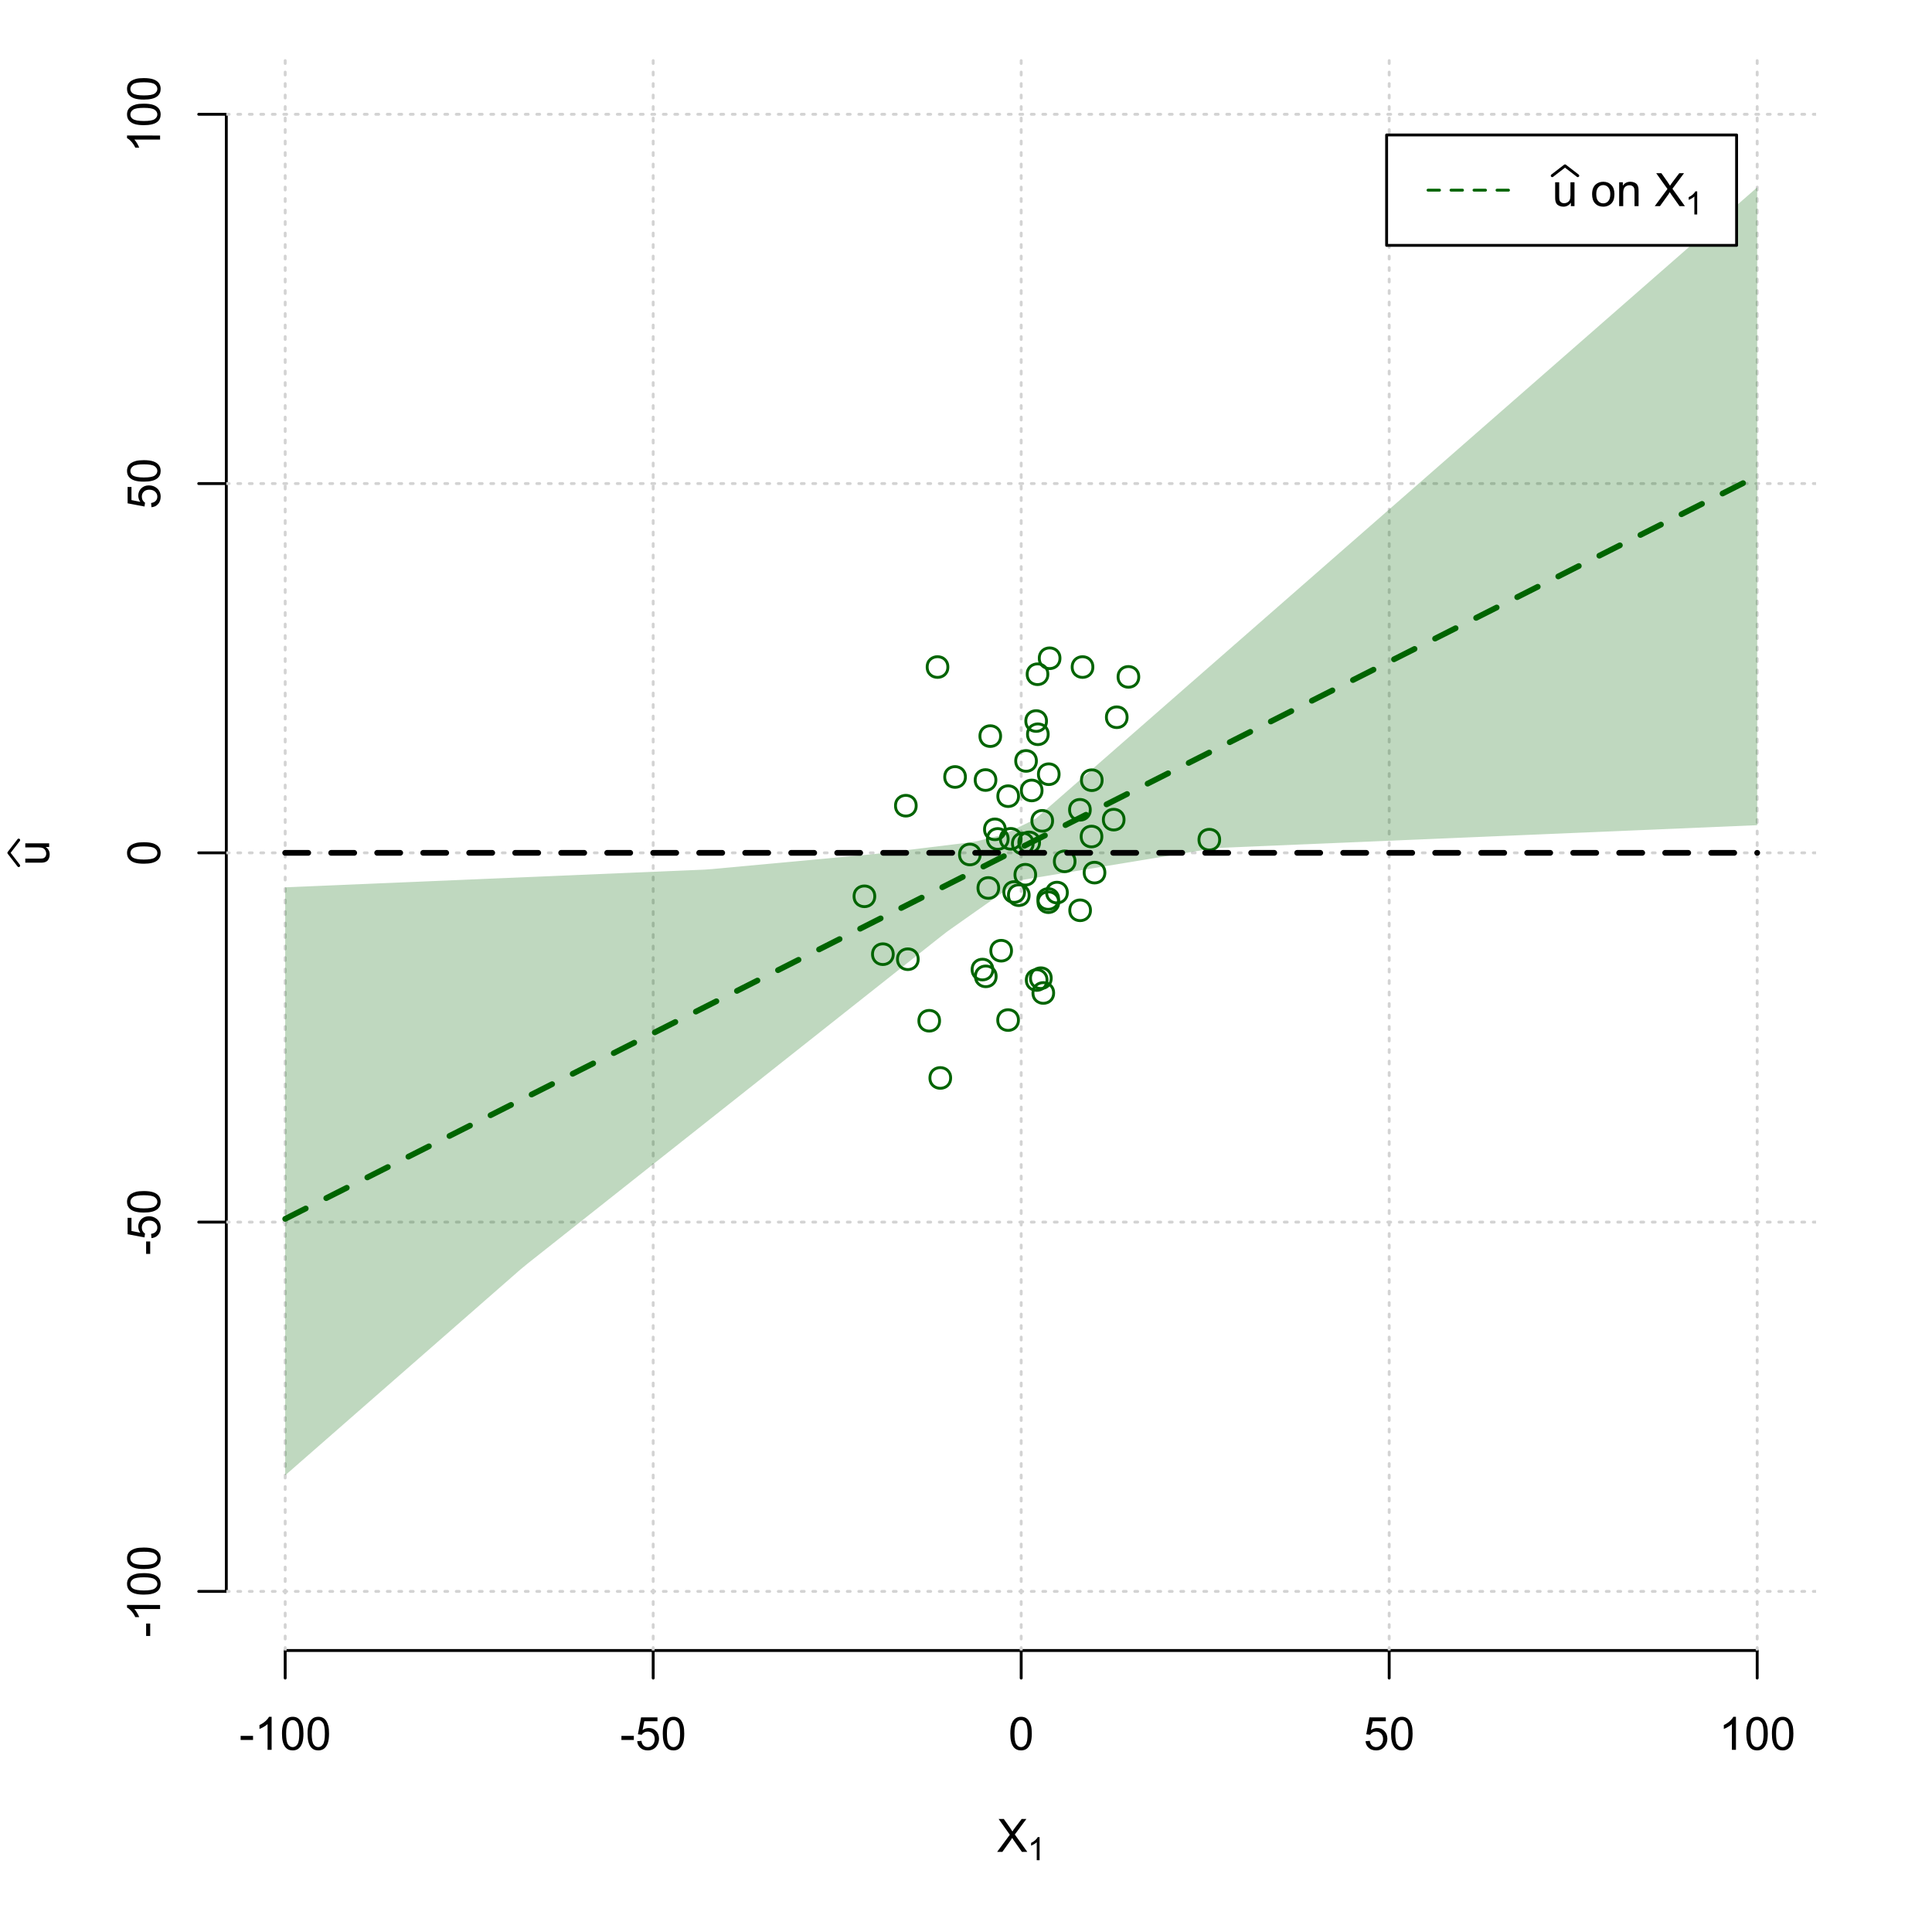 <?xml version="1.0" encoding="UTF-8"?>
<svg xmlns="http://www.w3.org/2000/svg" xmlns:xlink="http://www.w3.org/1999/xlink" width="504pt" height="504pt" viewBox="0 0 504 504" version="1.1">
<defs>
<g>
<symbol overflow="visible" id="glyph0-0">
<path style="stroke:none;" d="M 1.5 0 L 1.5 -7.5 L 7.5 -7.5 L 7.5 0 Z M 1.688 -0.188 L 7.312 -0.188 L 7.312 -7.312 L 1.688 -7.312 Z M 1.688 -0.188 "/>
</symbol>
<symbol overflow="visible" id="glyph0-1">
<path style="stroke:none;" d="M 0.055 0 L 3.375 -4.477 L 0.445 -8.59 L 1.797 -8.59 L 3.359 -6.387 C 3.68 -5.93 3.91 -5.578 4.047 -5.332 C 4.238 -5.645 4.465 -5.969 4.727 -6.312 L 6.457 -8.59 L 7.695 -8.59 L 4.676 -4.539 L 7.93 0 L 6.523 0 L 4.359 -3.062 C 4.238 -3.238 4.113 -3.43 3.984 -3.641 C 3.789 -3.324 3.652 -3.109 3.574 -2.992 L 1.418 0 Z M 0.055 0 "/>
</symbol>
<symbol overflow="visible" id="glyph0-2">
<path style="stroke:none;" d="M 0.383 -2.578 L 0.383 -3.641 L 3.621 -3.641 L 3.621 -2.578 Z M 0.383 -2.578 "/>
</symbol>
<symbol overflow="visible" id="glyph0-3">
<path style="stroke:none;" d="M 4.469 0 L 3.414 0 L 3.414 -6.719 C 3.16 -6.477 2.828 -6.234 2.414 -5.996 C 2 -5.75 1.629 -5.57 1.305 -5.449 L 1.305 -6.469 C 1.895 -6.742 2.41 -7.078 2.852 -7.477 C 3.293 -7.871 3.605 -8.254 3.789 -8.625 L 4.469 -8.625 Z M 4.469 0 "/>
</symbol>
<symbol overflow="visible" id="glyph0-4">
<path style="stroke:none;" d="M 0.5 -4.234 C 0.496 -5.246 0.602 -6.062 0.812 -6.688 C 1.02 -7.305 1.328 -7.785 1.742 -8.121 C 2.148 -8.457 2.668 -8.625 3.297 -8.625 C 3.758 -8.625 4.164 -8.531 4.512 -8.348 C 4.855 -8.16 5.141 -7.891 5.371 -7.543 C 5.594 -7.191 5.773 -6.766 5.906 -6.266 C 6.035 -5.762 6.098 -5.086 6.102 -4.234 C 6.098 -3.227 5.996 -2.414 5.789 -1.797 C 5.578 -1.176 5.266 -0.695 4.859 -0.359 C 4.445 -0.02 3.926 0.145 3.297 0.148 C 2.465 0.145 1.816 -0.148 1.348 -0.742 C 0.781 -1.457 0.496 -2.621 0.5 -4.234 Z M 1.582 -4.234 C 1.582 -2.824 1.746 -1.887 2.074 -1.418 C 2.402 -0.949 2.809 -0.715 3.297 -0.719 C 3.777 -0.715 4.184 -0.949 4.52 -1.422 C 4.848 -1.887 5.016 -2.824 5.016 -4.234 C 5.016 -5.648 4.848 -6.59 4.52 -7.055 C 4.184 -7.516 3.773 -7.746 3.289 -7.75 C 2.801 -7.746 2.414 -7.543 2.125 -7.137 C 1.762 -6.613 1.582 -5.645 1.582 -4.234 Z M 1.582 -4.234 "/>
</symbol>
<symbol overflow="visible" id="glyph0-5">
<path style="stroke:none;" d="M 0.5 -2.25 L 1.605 -2.344 C 1.684 -1.805 1.871 -1.398 2.176 -1.125 C 2.473 -0.852 2.836 -0.715 3.258 -0.719 C 3.766 -0.715 4.195 -0.906 4.547 -1.293 C 4.898 -1.672 5.074 -2.18 5.074 -2.82 C 5.074 -3.414 4.902 -3.891 4.566 -4.242 C 4.227 -4.59 3.785 -4.762 3.242 -4.766 C 2.898 -4.762 2.594 -4.684 2.32 -4.531 C 2.047 -4.375 1.832 -4.176 1.676 -3.93 L 0.688 -4.062 L 1.516 -8.473 L 5.789 -8.473 L 5.789 -7.465 L 2.359 -7.465 L 1.898 -5.156 C 2.414 -5.516 2.953 -5.695 3.523 -5.695 C 4.27 -5.695 4.902 -5.434 5.422 -4.914 C 5.934 -4.395 6.191 -3.727 6.195 -2.914 C 6.191 -2.133 5.965 -1.461 5.516 -0.898 C 4.961 -0.199 4.211 0.145 3.258 0.148 C 2.477 0.145 1.836 -0.07 1.344 -0.508 C 0.844 -0.941 0.562 -1.523 0.5 -2.25 Z M 0.5 -2.25 "/>
</symbol>
<symbol overflow="visible" id="glyph0-6">
<path style="stroke:none;" d="M 4.867 0 L 4.867 -0.914 C 4.379 -0.211 3.723 0.141 2.895 0.141 C 2.527 0.141 2.184 0.07 1.867 -0.07 C 1.547 -0.211 1.309 -0.387 1.156 -0.602 C 1 -0.812 0.895 -1.074 0.832 -1.383 C 0.785 -1.59 0.762 -1.918 0.766 -2.367 L 0.766 -6.223 L 1.82 -6.223 L 1.82 -2.773 C 1.816 -2.219 1.84 -1.848 1.887 -1.656 C 1.949 -1.379 2.09 -1.16 2.309 -1.004 C 2.523 -0.84 2.789 -0.762 3.105 -0.766 C 3.418 -0.762 3.715 -0.844 3.996 -1.008 C 4.273 -1.172 4.469 -1.391 4.586 -1.672 C 4.699 -1.949 4.758 -2.355 4.758 -2.891 L 4.758 -6.223 L 5.812 -6.223 L 5.812 0 Z M 4.867 0 "/>
</symbol>
<symbol overflow="visible" id="glyph0-7">
<path style="stroke:none;" d=""/>
</symbol>
<symbol overflow="visible" id="glyph0-8">
<path style="stroke:none;" d="M 0.398 -3.109 C 0.398 -4.262 0.719 -5.117 1.359 -5.672 C 1.895 -6.133 2.547 -6.363 3.316 -6.363 C 4.172 -6.363 4.871 -6.082 5.414 -5.52 C 5.953 -4.957 6.223 -4.184 6.227 -3.199 C 6.223 -2.398 6.102 -1.766 5.867 -1.309 C 5.625 -0.848 5.277 -0.492 4.82 -0.238 C 4.359 0.016 3.859 0.141 3.316 0.141 C 2.441 0.141 1.734 -0.137 1.203 -0.695 C 0.664 -1.254 0.398 -2.059 0.398 -3.109 Z M 1.484 -3.109 C 1.48 -2.309 1.656 -1.711 2.004 -1.32 C 2.348 -0.922 2.785 -0.727 3.316 -0.727 C 3.84 -0.727 4.273 -0.926 4.621 -1.324 C 4.969 -1.723 5.145 -2.328 5.145 -3.148 C 5.145 -3.914 4.969 -4.496 4.617 -4.895 C 4.266 -5.289 3.832 -5.488 3.316 -5.492 C 2.785 -5.488 2.348 -5.293 2.004 -4.898 C 1.656 -4.5 1.48 -3.902 1.484 -3.109 Z M 1.484 -3.109 "/>
</symbol>
<symbol overflow="visible" id="glyph0-9">
<path style="stroke:none;" d="M 0.789 0 L 0.789 -6.223 L 1.742 -6.223 L 1.742 -5.336 C 2.195 -6.02 2.855 -6.363 3.719 -6.363 C 4.09 -6.363 4.434 -6.293 4.754 -6.16 C 5.066 -6.023 5.305 -5.848 5.461 -5.633 C 5.617 -5.41 5.727 -5.152 5.789 -4.852 C 5.828 -4.656 5.848 -4.312 5.848 -3.828 L 5.848 0 L 4.793 0 L 4.793 -3.785 C 4.793 -4.215 4.75 -4.535 4.668 -4.75 C 4.586 -4.961 4.441 -5.129 4.234 -5.258 C 4.023 -5.383 3.777 -5.449 3.5 -5.449 C 3.047 -5.449 2.66 -5.305 2.332 -5.02 C 2.004 -4.734 1.84 -4.195 1.844 -3.398 L 1.844 0 Z M 0.789 0 "/>
</symbol>
<symbol overflow="visible" id="glyph1-0">
<path style="stroke:none;" d="M 1.051 0 L 1.051 -5.25 L 5.25 -5.25 L 5.25 0 Z M 1.18 -0.133 L 5.117 -0.133 L 5.117 -5.117 L 1.18 -5.117 Z M 1.18 -0.133 "/>
</symbol>
<symbol overflow="visible" id="glyph1-1">
<path style="stroke:none;" d="M 3.129 0 L 2.391 0 L 2.391 -4.703 C 2.211 -4.531 1.977 -4.363 1.691 -4.195 C 1.398 -4.023 1.141 -3.895 0.914 -3.812 L 0.914 -4.527 C 1.328 -4.719 1.688 -4.953 1.996 -5.234 C 2.305 -5.508 2.523 -5.777 2.652 -6.039 L 3.129 -6.039 Z M 3.129 0 "/>
</symbol>
<symbol overflow="visible" id="glyph2-0">
<path style="stroke:none;" d="M 0 -1.5 L -7.5 -1.5 L -7.5 -7.5 L 0 -7.5 Z M -0.188 -1.688 L -0.188 -7.312 L -7.312 -7.312 L -7.312 -1.688 Z M -0.188 -1.688 "/>
</symbol>
<symbol overflow="visible" id="glyph2-1">
<path style="stroke:none;" d="M 0 -4.867 L -0.914 -4.867 C -0.211 -4.379 0.141 -3.723 0.141 -2.895 C 0.141 -2.527 0.07 -2.184 -0.07 -1.867 C -0.211 -1.547 -0.387 -1.309 -0.598 -1.156 C -0.809 -1 -1.07 -0.895 -1.383 -0.832 C -1.59 -0.789 -1.918 -0.766 -2.367 -0.77 L -6.223 -0.77 L -6.223 -1.824 L -2.773 -1.824 C -2.219 -1.82 -1.848 -1.844 -1.656 -1.887 C -1.379 -1.949 -1.16 -2.09 -1.004 -2.309 C -0.84 -2.523 -0.762 -2.789 -0.766 -3.105 C -0.762 -3.418 -0.844 -3.715 -1.008 -3.996 C -1.172 -4.273 -1.391 -4.469 -1.672 -4.586 C -1.945 -4.699 -2.352 -4.758 -2.887 -4.758 L -6.223 -4.758 L -6.223 -5.812 L 0 -5.812 Z M 0 -4.867 "/>
</symbol>
<symbol overflow="visible" id="glyph2-2">
<path style="stroke:none;" d="M -2.578 -0.383 L -3.641 -0.383 L -3.641 -3.621 L -2.578 -3.621 Z M -2.578 -0.383 "/>
</symbol>
<symbol overflow="visible" id="glyph2-3">
<path style="stroke:none;" d="M 0 -4.469 L 0 -3.414 L -6.719 -3.418 C -6.477 -3.16 -6.234 -2.828 -5.996 -2.418 C -5.75 -2.004 -5.57 -1.633 -5.449 -1.309 L -6.469 -1.309 C -6.742 -1.895 -7.078 -2.41 -7.477 -2.852 C -7.871 -3.293 -8.254 -3.605 -8.625 -3.793 L -8.625 -4.473 Z M 0 -4.469 "/>
</symbol>
<symbol overflow="visible" id="glyph2-4">
<path style="stroke:none;" d="M -4.234 -0.5 C -5.246 -0.496 -6.062 -0.602 -6.688 -0.812 C -7.305 -1.02 -7.785 -1.328 -8.121 -1.742 C -8.457 -2.152 -8.625 -2.672 -8.625 -3.301 C -8.625 -3.758 -8.531 -4.164 -8.348 -4.512 C -8.16 -4.859 -7.891 -5.145 -7.543 -5.371 C -7.191 -5.594 -6.766 -5.773 -6.266 -5.906 C -5.762 -6.035 -5.086 -6.098 -4.234 -6.102 C -3.223 -6.098 -2.41 -5.996 -1.793 -5.789 C -1.176 -5.578 -0.695 -5.266 -0.359 -4.859 C -0.02 -4.445 0.145 -3.926 0.148 -3.297 C 0.145 -2.465 -0.148 -1.816 -0.742 -1.348 C -1.457 -0.781 -2.621 -0.496 -4.234 -0.5 Z M -4.234 -1.582 C -2.824 -1.582 -1.887 -1.746 -1.418 -2.074 C -0.949 -2.402 -0.715 -2.809 -0.719 -3.297 C -0.715 -3.777 -0.949 -4.184 -1.422 -4.52 C -1.887 -4.848 -2.824 -5.016 -4.234 -5.016 C -5.648 -5.016 -6.59 -4.848 -7.055 -4.52 C -7.516 -4.188 -7.746 -3.777 -7.75 -3.289 C -7.746 -2.801 -7.543 -2.414 -7.137 -2.129 C -6.613 -1.762 -5.645 -1.582 -4.234 -1.582 Z M -4.234 -1.582 "/>
</symbol>
<symbol overflow="visible" id="glyph2-5">
<path style="stroke:none;" d="M -2.25 -0.5 L -2.344 -1.605 C -1.805 -1.684 -1.398 -1.871 -1.125 -2.176 C -0.852 -2.473 -0.715 -2.836 -0.719 -3.258 C -0.715 -3.766 -0.906 -4.195 -1.293 -4.547 C -1.672 -4.898 -2.18 -5.074 -2.816 -5.074 C -3.414 -5.074 -3.891 -4.902 -4.242 -4.566 C -4.59 -4.227 -4.762 -3.785 -4.766 -3.242 C -4.762 -2.898 -4.684 -2.594 -4.531 -2.32 C -4.375 -2.047 -4.176 -1.832 -3.93 -1.676 L -4.062 -0.688 L -8.473 -1.52 L -8.473 -5.789 L -7.465 -5.789 L -7.465 -2.363 L -5.156 -1.898 C -5.516 -2.414 -5.695 -2.953 -5.695 -3.523 C -5.695 -4.27 -5.434 -4.902 -4.914 -5.422 C -4.395 -5.934 -3.727 -6.191 -2.91 -6.195 C -2.133 -6.191 -1.461 -5.965 -0.895 -5.516 C -0.199 -4.961 0.145 -4.211 0.148 -3.258 C 0.145 -2.477 -0.07 -1.836 -0.508 -1.344 C -0.941 -0.848 -1.523 -0.566 -2.25 -0.5 Z M -2.25 -0.5 "/>
</symbol>
</g>
<clipPath id="clip1">
  <path d="M 74 14.398 L 75 14.398 L 75 430.559 L 74 430.559 Z M 74 14.398 "/>
</clipPath>
<clipPath id="clip2">
  <path d="M 170 14.398 L 171 14.398 L 171 430.559 L 170 430.559 Z M 170 14.398 "/>
</clipPath>
<clipPath id="clip3">
  <path d="M 266 14.398 L 267 14.398 L 267 430.559 L 266 430.559 Z M 266 14.398 "/>
</clipPath>
<clipPath id="clip4">
  <path d="M 362 14.398 L 363 14.398 L 363 430.559 L 362 430.559 Z M 362 14.398 "/>
</clipPath>
<clipPath id="clip5">
  <path d="M 458 14.398 L 459 14.398 L 459 430.559 L 458 430.559 Z M 458 14.398 "/>
</clipPath>
<clipPath id="clip6">
  <path d="M 59.039 414 L 473.758 414 L 473.758 416 L 59.039 416 Z M 59.039 414 "/>
</clipPath>
<clipPath id="clip7">
  <path d="M 59.039 318 L 473.758 318 L 473.758 320 L 59.039 320 Z M 59.039 318 "/>
</clipPath>
<clipPath id="clip8">
  <path d="M 59.039 222 L 473.758 222 L 473.758 223 L 59.039 223 Z M 59.039 222 "/>
</clipPath>
<clipPath id="clip9">
  <path d="M 59.039 125 L 473.758 125 L 473.758 127 L 59.039 127 Z M 59.039 125 "/>
</clipPath>
<clipPath id="clip10">
  <path d="M 59.039 29 L 473.758 29 L 473.758 31 L 59.039 31 Z M 59.039 29 "/>
</clipPath>
</defs>
<g id="surface1566">
<rect x="0" y="0" width="504" height="504" style="fill:rgb(100%,100%,100%);fill-opacity:1;stroke:none;"/>
<g style="fill:rgb(0%,0%,0%);fill-opacity:1;">
  <use xlink:href="#glyph0-1" x="260.062" y="483.102"/>
</g>
<g style="fill:rgb(0%,0%,0%);fill-opacity:1;">
  <use xlink:href="#glyph1-1" x="268.066" y="485.281"/>
</g>
<g style="fill:rgb(0%,0%,0%);fill-opacity:1;">
  <use xlink:href="#glyph2-1" x="12.82" y="225.816"/>
</g>
<path style="fill:none;stroke-width:0.75;stroke-linecap:round;stroke-linejoin:round;stroke:rgb(0%,0%,0%);stroke-opacity:1;stroke-miterlimit:10;" d="M 4.879 225.816 L 2.301 222.48 L 4.879 219.145 "/>
<path style="fill:none;stroke-width:0.75;stroke-linecap:round;stroke-linejoin:round;stroke:rgb(0%,0%,0%);stroke-opacity:1;stroke-miterlimit:10;" d="M 74.398 430.559 L 458.398 430.559 "/>
<path style="fill:none;stroke-width:0.75;stroke-linecap:round;stroke-linejoin:round;stroke:rgb(0%,0%,0%);stroke-opacity:1;stroke-miterlimit:10;" d="M 74.398 430.559 L 74.398 437.762 "/>
<path style="fill:none;stroke-width:0.75;stroke-linecap:round;stroke-linejoin:round;stroke:rgb(0%,0%,0%);stroke-opacity:1;stroke-miterlimit:10;" d="M 170.398 430.559 L 170.398 437.762 "/>
<path style="fill:none;stroke-width:0.75;stroke-linecap:round;stroke-linejoin:round;stroke:rgb(0%,0%,0%);stroke-opacity:1;stroke-miterlimit:10;" d="M 266.398 430.559 L 266.398 437.762 "/>
<path style="fill:none;stroke-width:0.75;stroke-linecap:round;stroke-linejoin:round;stroke:rgb(0%,0%,0%);stroke-opacity:1;stroke-miterlimit:10;" d="M 362.398 430.559 L 362.398 437.762 "/>
<path style="fill:none;stroke-width:0.75;stroke-linecap:round;stroke-linejoin:round;stroke:rgb(0%,0%,0%);stroke-opacity:1;stroke-miterlimit:10;" d="M 458.398 430.559 L 458.398 437.762 "/>
<g style="fill:rgb(0%,0%,0%);fill-opacity:1;">
  <use xlink:href="#glyph0-2" x="62.391" y="456.48"/>
  <use xlink:href="#glyph0-3" x="66.387" y="456.48"/>
  <use xlink:href="#glyph0-4" x="73.061" y="456.48"/>
  <use xlink:href="#glyph0-4" x="79.734" y="456.48"/>
</g>
<g style="fill:rgb(0%,0%,0%);fill-opacity:1;">
  <use xlink:href="#glyph0-2" x="161.727" y="456.48"/>
  <use xlink:href="#glyph0-5" x="165.723" y="456.48"/>
  <use xlink:href="#glyph0-4" x="172.396" y="456.48"/>
</g>
<g style="fill:rgb(0%,0%,0%);fill-opacity:1;">
  <use xlink:href="#glyph0-4" x="263.062" y="456.48"/>
</g>
<g style="fill:rgb(0%,0%,0%);fill-opacity:1;">
  <use xlink:href="#glyph0-5" x="355.727" y="456.48"/>
  <use xlink:href="#glyph0-4" x="362.4" y="456.48"/>
</g>
<g style="fill:rgb(0%,0%,0%);fill-opacity:1;">
  <use xlink:href="#glyph0-3" x="448.387" y="456.48"/>
  <use xlink:href="#glyph0-4" x="455.061" y="456.48"/>
  <use xlink:href="#glyph0-4" x="461.734" y="456.48"/>
</g>
<path style="fill:none;stroke-width:0.75;stroke-linecap:round;stroke-linejoin:round;stroke:rgb(0%,0%,0%);stroke-opacity:1;stroke-miterlimit:10;" d="M 59.039 415.148 L 59.039 29.812 "/>
<path style="fill:none;stroke-width:0.75;stroke-linecap:round;stroke-linejoin:round;stroke:rgb(0%,0%,0%);stroke-opacity:1;stroke-miterlimit:10;" d="M 59.039 415.148 L 51.84 415.148 "/>
<path style="fill:none;stroke-width:0.75;stroke-linecap:round;stroke-linejoin:round;stroke:rgb(0%,0%,0%);stroke-opacity:1;stroke-miterlimit:10;" d="M 59.039 318.812 L 51.84 318.812 "/>
<path style="fill:none;stroke-width:0.75;stroke-linecap:round;stroke-linejoin:round;stroke:rgb(0%,0%,0%);stroke-opacity:1;stroke-miterlimit:10;" d="M 59.039 222.48 L 51.84 222.48 "/>
<path style="fill:none;stroke-width:0.75;stroke-linecap:round;stroke-linejoin:round;stroke:rgb(0%,0%,0%);stroke-opacity:1;stroke-miterlimit:10;" d="M 59.039 126.148 L 51.84 126.148 "/>
<path style="fill:none;stroke-width:0.75;stroke-linecap:round;stroke-linejoin:round;stroke:rgb(0%,0%,0%);stroke-opacity:1;stroke-miterlimit:10;" d="M 59.039 29.812 L 51.84 29.812 "/>
<g style="fill:rgb(0%,0%,0%);fill-opacity:1;">
  <use xlink:href="#glyph2-2" x="41.762" y="427.156"/>
  <use xlink:href="#glyph2-3" x="41.762" y="423.16"/>
  <use xlink:href="#glyph2-4" x="41.762" y="416.486"/>
  <use xlink:href="#glyph2-4" x="41.762" y="409.812"/>
</g>
<g style="fill:rgb(0%,0%,0%);fill-opacity:1;">
  <use xlink:href="#glyph2-2" x="41.762" y="327.484"/>
  <use xlink:href="#glyph2-5" x="41.762" y="323.488"/>
  <use xlink:href="#glyph2-4" x="41.762" y="316.814"/>
</g>
<g style="fill:rgb(0%,0%,0%);fill-opacity:1;">
  <use xlink:href="#glyph2-4" x="41.762" y="225.816"/>
</g>
<g style="fill:rgb(0%,0%,0%);fill-opacity:1;">
  <use xlink:href="#glyph2-5" x="41.762" y="132.82"/>
  <use xlink:href="#glyph2-4" x="41.762" y="126.146"/>
</g>
<g style="fill:rgb(0%,0%,0%);fill-opacity:1;">
  <use xlink:href="#glyph2-3" x="41.762" y="39.824"/>
  <use xlink:href="#glyph2-4" x="41.762" y="33.15"/>
  <use xlink:href="#glyph2-4" x="41.762" y="26.477"/>
</g>
<g clip-path="url(#clip1)" clip-rule="nonzero">
<path style="fill:none;stroke-width:0.75;stroke-linecap:round;stroke-linejoin:round;stroke:rgb(82.745%,82.745%,82.745%);stroke-opacity:1;stroke-dasharray:0.75,2.25;stroke-miterlimit:10;" d="M 74.398 430.559 L 74.398 14.398 "/>
</g>
<g clip-path="url(#clip2)" clip-rule="nonzero">
<path style="fill:none;stroke-width:0.75;stroke-linecap:round;stroke-linejoin:round;stroke:rgb(82.745%,82.745%,82.745%);stroke-opacity:1;stroke-dasharray:0.75,2.25;stroke-miterlimit:10;" d="M 170.398 430.559 L 170.398 14.398 "/>
</g>
<g clip-path="url(#clip3)" clip-rule="nonzero">
<path style="fill:none;stroke-width:0.75;stroke-linecap:round;stroke-linejoin:round;stroke:rgb(82.745%,82.745%,82.745%);stroke-opacity:1;stroke-dasharray:0.75,2.25;stroke-miterlimit:10;" d="M 266.398 430.559 L 266.398 14.398 "/>
</g>
<g clip-path="url(#clip4)" clip-rule="nonzero">
<path style="fill:none;stroke-width:0.75;stroke-linecap:round;stroke-linejoin:round;stroke:rgb(82.745%,82.745%,82.745%);stroke-opacity:1;stroke-dasharray:0.75,2.25;stroke-miterlimit:10;" d="M 362.398 430.559 L 362.398 14.398 "/>
</g>
<g clip-path="url(#clip5)" clip-rule="nonzero">
<path style="fill:none;stroke-width:0.75;stroke-linecap:round;stroke-linejoin:round;stroke:rgb(82.745%,82.745%,82.745%);stroke-opacity:1;stroke-dasharray:0.75,2.25;stroke-miterlimit:10;" d="M 458.398 430.559 L 458.398 14.398 "/>
</g>
<g clip-path="url(#clip6)" clip-rule="nonzero">
<path style="fill:none;stroke-width:0.75;stroke-linecap:round;stroke-linejoin:round;stroke:rgb(82.745%,82.745%,82.745%);stroke-opacity:1;stroke-dasharray:0.75,2.25;stroke-miterlimit:10;" d="M 59.039 415.148 L 473.762 415.148 "/>
</g>
<g clip-path="url(#clip7)" clip-rule="nonzero">
<path style="fill:none;stroke-width:0.75;stroke-linecap:round;stroke-linejoin:round;stroke:rgb(82.745%,82.745%,82.745%);stroke-opacity:1;stroke-dasharray:0.75,2.25;stroke-miterlimit:10;" d="M 59.039 318.812 L 473.762 318.812 "/>
</g>
<g clip-path="url(#clip8)" clip-rule="nonzero">
<path style="fill:none;stroke-width:0.75;stroke-linecap:round;stroke-linejoin:round;stroke:rgb(82.745%,82.745%,82.745%);stroke-opacity:1;stroke-dasharray:0.75,2.25;stroke-miterlimit:10;" d="M 59.039 222.48 L 473.762 222.48 "/>
</g>
<g clip-path="url(#clip9)" clip-rule="nonzero">
<path style="fill:none;stroke-width:0.75;stroke-linecap:round;stroke-linejoin:round;stroke:rgb(82.745%,82.745%,82.745%);stroke-opacity:1;stroke-dasharray:0.75,2.25;stroke-miterlimit:10;" d="M 59.039 126.148 L 473.762 126.148 "/>
</g>
<g clip-path="url(#clip10)" clip-rule="nonzero">
<path style="fill:none;stroke-width:0.75;stroke-linecap:round;stroke-linejoin:round;stroke:rgb(82.745%,82.745%,82.745%);stroke-opacity:1;stroke-dasharray:0.75,2.25;stroke-miterlimit:10;" d="M 59.039 29.812 L 473.762 29.812 "/>
</g>
<path style=" stroke:none;fill-rule:nonzero;fill:rgb(0%,39.216%,0%);fill-opacity:0.251;" d="M 74.398 239.578 L 74.398 231.477 L 76.32 231.395 L 78.238 231.312 L 80.16 231.234 L 82.078 231.152 L 84 231.07 L 85.922 230.992 L 87.84 230.91 L 89.762 230.828 L 91.68 230.746 L 93.602 230.668 L 95.52 230.586 L 97.441 230.504 L 99.359 230.422 L 101.281 230.344 L 103.199 230.262 L 105.121 230.18 L 107.039 230.098 L 108.961 230.02 L 110.879 229.938 L 112.801 229.855 L 114.719 229.773 L 116.641 229.695 L 118.559 229.613 L 120.48 229.531 L 122.398 229.449 L 124.32 229.371 L 126.238 229.289 L 128.16 229.207 L 130.078 229.125 L 132 229.047 L 133.922 228.965 L 135.84 228.883 L 137.762 228.801 L 139.68 228.723 L 141.602 228.641 L 143.52 228.559 L 145.441 228.477 L 147.359 228.398 L 149.281 228.316 L 151.199 228.234 L 153.121 228.156 L 155.039 228.074 L 156.961 227.992 L 158.879 227.91 L 160.801 227.832 L 162.719 227.75 L 164.641 227.668 L 166.559 227.586 L 168.48 227.508 L 170.398 227.426 L 172.32 227.344 L 174.238 227.262 L 176.16 227.184 L 178.078 227.102 L 181.922 226.938 L 183.84 226.859 L 185.762 226.715 L 187.68 226.539 L 189.602 226.359 L 191.52 226.184 L 193.441 226.004 L 195.359 225.828 L 197.281 225.648 L 199.199 225.473 L 201.121 225.293 L 203.039 225.117 L 204.961 224.938 L 206.879 224.762 L 208.801 224.582 L 210.719 224.406 L 212.641 224.227 L 214.559 224.051 L 216.48 223.871 L 218.398 223.695 L 220.32 223.516 L 222.238 223.34 L 224.16 223.16 L 226.078 222.984 L 228 222.805 L 229.922 222.586 L 231.84 222.352 L 233.762 222.117 L 235.68 221.879 L 237.602 221.645 L 239.52 221.41 L 241.441 221.176 L 243.359 220.941 L 245.281 220.707 L 247.199 220.473 L 249.121 220.234 L 251.039 220 L 252.961 219.766 L 254.879 219.438 L 256.801 218.965 L 258.719 218.488 L 260.641 218.016 L 262.559 217.332 L 264.48 216.402 L 266.398 215.473 L 268.32 214.543 L 270.238 213.508 L 272.16 211.832 L 274.078 210.152 L 277.922 206.793 L 279.84 205.113 L 281.762 203.434 L 283.68 201.754 L 285.602 200.074 L 287.52 198.395 L 289.441 196.715 L 291.359 195.035 L 293.281 193.355 L 295.199 191.676 L 297.121 189.996 L 299.039 188.316 L 300.961 186.637 L 302.879 184.957 L 304.801 183.277 L 306.719 181.598 L 308.641 179.914 L 310.559 178.234 L 312.48 176.555 L 314.398 174.875 L 316.32 173.195 L 318.238 171.516 L 320.16 169.836 L 322.078 168.156 L 325.922 164.797 L 327.84 163.117 L 329.762 161.438 L 331.68 159.758 L 333.602 158.078 L 335.52 156.398 L 337.441 154.719 L 339.359 153.039 L 341.281 151.359 L 343.199 149.68 L 345.121 147.996 L 347.039 146.316 L 348.961 144.637 L 350.879 142.957 L 352.801 141.277 L 354.719 139.598 L 356.641 137.918 L 358.559 136.238 L 360.48 134.559 L 362.398 132.879 L 364.32 131.199 L 366.238 129.52 L 368.16 127.84 L 370.078 126.16 L 373.922 122.801 L 375.84 121.121 L 377.762 119.441 L 379.68 117.762 L 381.602 116.078 L 383.52 114.398 L 385.441 112.719 L 387.359 111.039 L 389.281 109.359 L 391.199 107.68 L 393.121 106 L 395.039 104.32 L 396.961 102.641 L 398.879 100.961 L 400.801 99.281 L 402.719 97.602 L 404.641 95.922 L 406.559 94.242 L 408.48 92.562 L 410.398 90.883 L 412.32 89.203 L 414.238 87.523 L 416.16 85.844 L 418.078 84.16 L 421.922 80.801 L 423.84 79.121 L 425.762 77.441 L 427.68 75.762 L 429.602 74.082 L 431.52 72.402 L 433.441 70.723 L 435.359 69.043 L 437.281 67.363 L 439.199 65.684 L 441.121 64.004 L 443.039 62.324 L 444.961 60.645 L 446.879 58.965 L 448.801 57.285 L 450.719 55.605 L 452.641 53.926 L 454.559 52.242 L 456.48 50.562 L 458.398 48.883 L 458.398 29.812 L 458.398 215.27 L 456.48 215.352 L 454.559 215.434 L 452.641 215.516 L 450.719 215.594 L 448.801 215.676 L 446.879 215.758 L 444.961 215.84 L 443.039 215.918 L 441.121 216 L 439.199 216.082 L 437.281 216.164 L 435.359 216.242 L 433.441 216.324 L 431.52 216.406 L 429.602 216.488 L 427.68 216.566 L 425.762 216.648 L 423.84 216.73 L 421.922 216.812 L 420 216.891 L 418.078 216.973 L 416.16 217.055 L 414.238 217.137 L 412.32 217.215 L 410.398 217.297 L 408.48 217.379 L 406.559 217.461 L 404.641 217.539 L 402.719 217.621 L 400.801 217.703 L 398.879 217.781 L 396.961 217.863 L 395.039 217.945 L 393.121 218.027 L 391.199 218.105 L 389.281 218.188 L 387.359 218.27 L 385.441 218.352 L 383.52 218.43 L 381.602 218.512 L 379.68 218.594 L 377.762 218.676 L 375.84 218.754 L 373.922 218.836 L 370.078 219 L 368.16 219.078 L 366.238 219.16 L 364.32 219.242 L 362.398 219.324 L 360.48 219.402 L 358.559 219.484 L 356.641 219.566 L 354.719 219.648 L 352.801 219.727 L 350.879 219.809 L 348.961 219.891 L 347.039 219.973 L 345.121 220.051 L 343.199 220.133 L 341.281 220.215 L 339.359 220.293 L 337.441 220.375 L 335.52 220.457 L 333.602 220.539 L 331.68 220.617 L 329.762 220.699 L 327.84 220.781 L 325.922 220.863 L 324 220.941 L 322.078 221.023 L 320.16 221.105 L 318.238 221.188 L 316.32 221.344 L 314.398 221.66 L 312.48 221.98 L 310.559 222.297 L 308.641 222.613 L 306.719 222.93 L 304.801 223.246 L 302.879 223.566 L 300.961 223.883 L 299.039 224.199 L 297.121 224.516 L 295.199 224.836 L 293.281 225.152 L 291.359 225.469 L 289.441 225.785 L 287.52 226.102 L 285.602 226.422 L 283.68 226.738 L 281.762 227.055 L 279.84 227.371 L 277.922 227.691 L 274.078 228.324 L 272.16 228.641 L 270.238 228.957 L 268.32 229.277 L 266.398 229.594 L 264.48 230.762 L 262.559 232.113 L 260.641 233.465 L 258.719 234.82 L 256.801 236.172 L 254.879 237.523 L 252.961 238.875 L 251.039 240.23 L 249.121 241.582 L 247.199 242.934 L 245.281 244.426 L 243.359 245.945 L 241.441 247.465 L 239.52 248.984 L 237.602 250.504 L 235.68 252.023 L 233.762 253.547 L 231.84 255.066 L 229.922 256.586 L 226.078 259.625 L 224.16 261.145 L 222.238 262.664 L 220.32 264.184 L 218.398 265.703 L 216.48 267.223 L 214.559 268.742 L 212.641 270.262 L 210.719 271.781 L 208.801 273.301 L 206.879 274.82 L 204.961 276.34 L 203.039 277.859 L 201.121 279.379 L 199.199 280.902 L 197.281 282.422 L 195.359 283.941 L 193.441 285.461 L 191.52 286.98 L 189.602 288.5 L 187.68 290.02 L 185.762 291.539 L 183.84 293.059 L 181.922 294.578 L 178.078 297.617 L 176.16 299.137 L 174.238 300.656 L 172.32 302.176 L 170.398 303.695 L 168.48 305.215 L 166.559 306.734 L 164.641 308.254 L 162.719 309.777 L 160.801 311.297 L 158.879 312.816 L 156.961 314.336 L 155.039 315.855 L 153.121 317.375 L 151.199 318.895 L 149.281 320.414 L 147.359 321.934 L 145.441 323.453 L 143.52 324.973 L 141.602 326.492 L 139.68 328.012 L 137.762 329.531 L 135.84 331.105 L 133.922 332.785 L 130.078 336.145 L 128.16 337.824 L 126.238 339.504 L 124.32 341.188 L 122.398 342.867 L 120.48 344.547 L 118.559 346.227 L 116.641 347.906 L 114.719 349.586 L 112.801 351.266 L 110.879 352.945 L 108.961 354.625 L 107.039 356.305 L 105.121 357.984 L 103.199 359.664 L 101.281 361.344 L 99.359 363.023 L 97.441 364.703 L 95.52 366.383 L 93.602 368.062 L 91.68 369.742 L 89.762 371.422 L 87.84 373.105 L 85.922 374.785 L 82.078 378.145 L 80.16 379.824 L 78.238 381.504 L 76.32 383.184 L 74.398 384.863 L 74.398 415.148 Z M 74.398 239.578 "/>
<path style="fill:none;stroke-width:0.75;stroke-linecap:round;stroke-linejoin:round;stroke:rgb(0%,39.216%,0%);stroke-opacity:1;stroke-miterlimit:10;" d="M 259.863 254.703 C 259.863 258.301 254.465 258.301 254.465 254.703 C 254.465 251.102 259.863 251.102 259.863 254.703 "/>
<path style="fill:none;stroke-width:0.75;stroke-linecap:round;stroke-linejoin:round;stroke:rgb(0%,39.216%,0%);stroke-opacity:1;stroke-miterlimit:10;" d="M 251.848 202.688 C 251.848 206.289 246.449 206.289 246.449 202.688 C 246.449 199.086 251.848 199.086 251.848 202.688 "/>
<path style="fill:none;stroke-width:0.75;stroke-linecap:round;stroke-linejoin:round;stroke:rgb(0%,39.216%,0%);stroke-opacity:1;stroke-miterlimit:10;" d="M 267.273 232.695 C 267.273 236.297 261.875 236.297 261.875 232.695 C 261.875 229.098 267.273 229.098 267.273 232.695 "/>
<path style="fill:none;stroke-width:0.75;stroke-linecap:round;stroke-linejoin:round;stroke:rgb(0%,39.216%,0%);stroke-opacity:1;stroke-miterlimit:10;" d="M 265.68 266.102 C 265.68 269.703 260.281 269.703 260.281 266.102 C 260.281 262.504 265.68 262.504 265.68 266.102 "/>
<path style="fill:none;stroke-width:0.75;stroke-linecap:round;stroke-linejoin:round;stroke:rgb(0%,39.216%,0%);stroke-opacity:1;stroke-miterlimit:10;" d="M 247.27 174.012 C 247.27 177.609 241.871 177.609 241.871 174.012 C 241.871 170.41 247.27 170.41 247.27 174.012 "/>
<path style="fill:none;stroke-width:0.75;stroke-linecap:round;stroke-linejoin:round;stroke:rgb(0%,39.216%,0%);stroke-opacity:1;stroke-miterlimit:10;" d="M 278.438 232.848 C 278.438 236.445 273.039 236.445 273.039 232.848 C 273.039 229.246 278.438 229.246 278.438 232.848 "/>
<path style="fill:none;stroke-width:0.75;stroke-linecap:round;stroke-linejoin:round;stroke:rgb(0%,39.216%,0%);stroke-opacity:1;stroke-miterlimit:10;" d="M 274.59 214.129 C 274.59 217.73 269.191 217.73 269.191 214.129 C 269.191 210.527 274.59 210.527 274.59 214.129 "/>
<path style="fill:none;stroke-width:0.75;stroke-linecap:round;stroke-linejoin:round;stroke:rgb(0%,39.216%,0%);stroke-opacity:1;stroke-miterlimit:10;" d="M 265.703 207.691 C 265.703 211.293 260.305 211.293 260.305 207.691 C 260.305 204.094 265.703 204.094 265.703 207.691 "/>
<path style="fill:none;stroke-width:0.75;stroke-linecap:round;stroke-linejoin:round;stroke:rgb(0%,39.216%,0%);stroke-opacity:1;stroke-miterlimit:10;" d="M 284.473 237.473 C 284.473 241.07 279.07 241.07 279.07 237.473 C 279.07 233.871 284.473 233.871 284.473 237.473 "/>
<path style="fill:none;stroke-width:0.75;stroke-linecap:round;stroke-linejoin:round;stroke:rgb(0%,39.216%,0%);stroke-opacity:1;stroke-miterlimit:10;" d="M 247.992 281.207 C 247.992 284.805 242.59 284.805 242.59 281.207 C 242.59 277.605 247.992 277.605 247.992 281.207 "/>
<path style="fill:none;stroke-width:0.75;stroke-linecap:round;stroke-linejoin:round;stroke:rgb(0%,39.216%,0%);stroke-opacity:1;stroke-miterlimit:10;" d="M 239.527 250.23 C 239.527 253.832 234.125 253.832 234.125 250.23 C 234.125 246.633 239.527 246.633 239.527 250.23 "/>
<path style="fill:none;stroke-width:0.75;stroke-linecap:round;stroke-linejoin:round;stroke:rgb(0%,39.216%,0%);stroke-opacity:1;stroke-miterlimit:10;" d="M 263.875 248.012 C 263.875 251.609 258.477 251.609 258.477 248.012 C 258.477 244.41 263.875 244.41 263.875 248.012 "/>
<path style="fill:none;stroke-width:0.75;stroke-linecap:round;stroke-linejoin:round;stroke:rgb(0%,39.216%,0%);stroke-opacity:1;stroke-miterlimit:10;" d="M 255.707 222.91 C 255.707 226.512 250.309 226.512 250.309 222.91 C 250.309 219.312 255.707 219.312 255.707 222.91 "/>
<path style="fill:none;stroke-width:0.75;stroke-linecap:round;stroke-linejoin:round;stroke:rgb(0%,39.216%,0%);stroke-opacity:1;stroke-miterlimit:10;" d="M 266.375 218.824 C 266.375 222.422 260.973 222.422 260.973 218.824 C 260.973 215.223 266.375 215.223 266.375 218.824 "/>
<path style="fill:none;stroke-width:0.75;stroke-linecap:round;stroke-linejoin:round;stroke:rgb(0%,39.216%,0%);stroke-opacity:1;stroke-miterlimit:10;" d="M 233.016 248.914 C 233.016 252.516 227.613 252.516 227.613 248.914 C 227.613 245.316 233.016 245.316 233.016 248.914 "/>
<path style="fill:none;stroke-width:0.75;stroke-linecap:round;stroke-linejoin:round;stroke:rgb(0%,39.216%,0%);stroke-opacity:1;stroke-miterlimit:10;" d="M 294.027 187.105 C 294.027 190.707 288.629 190.707 288.629 187.105 C 288.629 183.508 294.027 183.508 294.027 187.105 "/>
<path style="fill:none;stroke-width:0.75;stroke-linecap:round;stroke-linejoin:round;stroke:rgb(0%,39.216%,0%);stroke-opacity:1;stroke-miterlimit:10;" d="M 258.996 252.93 C 258.996 256.531 253.598 256.531 253.598 252.93 C 253.598 249.328 258.996 249.328 258.996 252.93 "/>
<path style="fill:none;stroke-width:0.75;stroke-linecap:round;stroke-linejoin:round;stroke:rgb(0%,39.216%,0%);stroke-opacity:1;stroke-miterlimit:10;" d="M 297.07 176.578 C 297.07 180.18 291.672 180.18 291.672 176.578 C 291.672 172.98 297.07 172.98 297.07 176.578 "/>
<path style="fill:none;stroke-width:0.75;stroke-linecap:round;stroke-linejoin:round;stroke:rgb(0%,39.216%,0%);stroke-opacity:1;stroke-miterlimit:10;" d="M 287.516 203.531 C 287.516 207.133 282.117 207.133 282.117 203.531 C 282.117 199.93 287.516 199.93 287.516 203.531 "/>
<path style="fill:none;stroke-width:0.75;stroke-linecap:round;stroke-linejoin:round;stroke:rgb(0%,39.216%,0%);stroke-opacity:1;stroke-miterlimit:10;" d="M 293.23 213.816 C 293.23 217.418 287.832 217.418 287.832 213.816 C 287.832 210.219 293.23 210.219 293.23 213.816 "/>
<path style="fill:none;stroke-width:0.75;stroke-linecap:round;stroke-linejoin:round;stroke:rgb(0%,39.216%,0%);stroke-opacity:1;stroke-miterlimit:10;" d="M 271.84 206.211 C 271.84 209.809 266.441 209.809 266.441 206.211 C 266.441 202.609 271.84 202.609 271.84 206.211 "/>
<path style="fill:none;stroke-width:0.75;stroke-linecap:round;stroke-linejoin:round;stroke:rgb(0%,39.216%,0%);stroke-opacity:1;stroke-miterlimit:10;" d="M 262.238 216.352 C 262.238 219.953 256.836 219.953 256.836 216.352 C 256.836 212.754 262.238 212.754 262.238 216.352 "/>
<path style="fill:none;stroke-width:0.75;stroke-linecap:round;stroke-linejoin:round;stroke:rgb(0%,39.216%,0%);stroke-opacity:1;stroke-miterlimit:10;" d="M 273 188.098 C 273 191.695 267.602 191.695 267.602 188.098 C 267.602 184.496 273 184.496 273 188.098 "/>
<path style="fill:none;stroke-width:0.75;stroke-linecap:round;stroke-linejoin:round;stroke:rgb(0%,39.216%,0%);stroke-opacity:1;stroke-miterlimit:10;" d="M 269.516 220.043 C 269.516 223.645 264.113 223.645 264.113 220.043 C 264.113 216.445 269.516 216.445 269.516 220.043 "/>
<path style="fill:none;stroke-width:0.75;stroke-linecap:round;stroke-linejoin:round;stroke:rgb(0%,39.216%,0%);stroke-opacity:1;stroke-miterlimit:10;" d="M 260.527 231.645 C 260.527 235.242 255.125 235.242 255.125 231.645 C 255.125 228.043 260.527 228.043 260.527 231.645 "/>
<path style="fill:none;stroke-width:0.75;stroke-linecap:round;stroke-linejoin:round;stroke:rgb(0%,39.216%,0%);stroke-opacity:1;stroke-miterlimit:10;" d="M 276.145 234.523 C 276.145 238.121 270.746 238.121 270.746 234.523 C 270.746 230.922 276.145 230.922 276.145 234.523 "/>
<path style="fill:none;stroke-width:0.75;stroke-linecap:round;stroke-linejoin:round;stroke:rgb(0%,39.216%,0%);stroke-opacity:1;stroke-miterlimit:10;" d="M 318.172 219.047 C 318.172 222.645 312.773 222.645 312.773 219.047 C 312.773 215.445 318.172 215.445 318.172 219.047 "/>
<path style="fill:none;stroke-width:0.75;stroke-linecap:round;stroke-linejoin:round;stroke:rgb(0%,39.216%,0%);stroke-opacity:1;stroke-miterlimit:10;" d="M 245.105 266.285 C 245.105 269.883 239.707 269.883 239.707 266.285 C 239.707 262.684 245.105 262.684 245.105 266.285 "/>
<path style="fill:none;stroke-width:0.75;stroke-linecap:round;stroke-linejoin:round;stroke:rgb(0%,39.216%,0%);stroke-opacity:1;stroke-miterlimit:10;" d="M 274.863 259.039 C 274.863 262.637 269.465 262.637 269.465 259.039 C 269.465 255.438 274.863 255.438 274.863 259.039 "/>
<path style="fill:none;stroke-width:0.75;stroke-linecap:round;stroke-linejoin:round;stroke:rgb(0%,39.216%,0%);stroke-opacity:1;stroke-miterlimit:10;" d="M 261.031 192.027 C 261.031 195.629 255.633 195.629 255.633 192.027 C 255.633 188.43 261.031 188.43 261.031 192.027 "/>
<path style="fill:none;stroke-width:0.75;stroke-linecap:round;stroke-linejoin:round;stroke:rgb(0%,39.216%,0%);stroke-opacity:1;stroke-miterlimit:10;" d="M 273.133 255.656 C 273.133 259.258 267.734 259.258 267.734 255.656 C 267.734 252.059 273.133 252.059 273.133 255.656 "/>
<path style="fill:none;stroke-width:0.75;stroke-linecap:round;stroke-linejoin:round;stroke:rgb(0%,39.216%,0%);stroke-opacity:1;stroke-miterlimit:10;" d="M 288.23 227.637 C 288.23 231.238 282.828 231.238 282.828 227.637 C 282.828 224.039 288.23 224.039 288.23 227.637 "/>
<path style="fill:none;stroke-width:0.75;stroke-linecap:round;stroke-linejoin:round;stroke:rgb(0%,39.216%,0%);stroke-opacity:1;stroke-miterlimit:10;" d="M 273.359 175.887 C 273.359 179.488 267.961 179.488 267.961 175.887 C 267.961 172.289 273.359 172.289 273.359 175.887 "/>
<path style="fill:none;stroke-width:0.75;stroke-linecap:round;stroke-linejoin:round;stroke:rgb(0%,39.216%,0%);stroke-opacity:1;stroke-miterlimit:10;" d="M 276.516 171.719 C 276.516 175.32 271.117 175.32 271.117 171.719 C 271.117 168.121 276.516 168.121 276.516 171.719 "/>
<path style="fill:none;stroke-width:0.75;stroke-linecap:round;stroke-linejoin:round;stroke:rgb(0%,39.216%,0%);stroke-opacity:1;stroke-miterlimit:10;" d="M 228.199 233.82 C 228.199 237.418 222.797 237.418 222.797 233.82 C 222.797 230.219 228.199 230.219 228.199 233.82 "/>
<path style="fill:none;stroke-width:0.75;stroke-linecap:round;stroke-linejoin:round;stroke:rgb(0%,39.216%,0%);stroke-opacity:1;stroke-miterlimit:10;" d="M 270.168 228.188 C 270.168 231.789 264.77 231.789 264.77 228.188 C 264.77 224.59 270.168 224.59 270.168 228.188 "/>
<path style="fill:none;stroke-width:0.75;stroke-linecap:round;stroke-linejoin:round;stroke:rgb(0%,39.216%,0%);stroke-opacity:1;stroke-miterlimit:10;" d="M 259.797 203.488 C 259.797 207.086 254.398 207.086 254.398 203.488 C 254.398 199.887 259.797 199.887 259.797 203.488 "/>
<path style="fill:none;stroke-width:0.75;stroke-linecap:round;stroke-linejoin:round;stroke:rgb(0%,39.216%,0%);stroke-opacity:1;stroke-miterlimit:10;" d="M 268.473 233.531 C 268.473 237.129 263.074 237.129 263.074 233.531 C 263.074 229.93 268.473 229.93 268.473 233.531 "/>
<path style="fill:none;stroke-width:0.75;stroke-linecap:round;stroke-linejoin:round;stroke:rgb(0%,39.216%,0%);stroke-opacity:1;stroke-miterlimit:10;" d="M 273.445 191.547 C 273.445 195.145 268.047 195.145 268.047 191.547 C 268.047 187.945 273.445 187.945 273.445 191.547 "/>
<path style="fill:none;stroke-width:0.75;stroke-linecap:round;stroke-linejoin:round;stroke:rgb(0%,39.216%,0%);stroke-opacity:1;stroke-miterlimit:10;" d="M 271.184 219.762 C 271.184 223.359 265.785 223.359 265.785 219.762 C 265.785 216.16 271.184 216.16 271.184 219.762 "/>
<path style="fill:none;stroke-width:0.75;stroke-linecap:round;stroke-linejoin:round;stroke:rgb(0%,39.216%,0%);stroke-opacity:1;stroke-miterlimit:10;" d="M 274.23 255.18 C 274.23 258.781 268.828 258.781 268.828 255.18 C 268.828 251.582 274.23 251.582 274.23 255.18 "/>
<path style="fill:none;stroke-width:0.75;stroke-linecap:round;stroke-linejoin:round;stroke:rgb(0%,39.216%,0%);stroke-opacity:1;stroke-miterlimit:10;" d="M 276.289 201.969 C 276.289 205.57 270.891 205.57 270.891 201.969 C 270.891 198.367 276.289 198.367 276.289 201.969 "/>
<path style="fill:none;stroke-width:0.75;stroke-linecap:round;stroke-linejoin:round;stroke:rgb(0%,39.216%,0%);stroke-opacity:1;stroke-miterlimit:10;" d="M 262.992 218.855 C 262.992 222.457 257.59 222.457 257.59 218.855 C 257.59 215.258 262.992 215.258 262.992 218.855 "/>
<path style="fill:none;stroke-width:0.75;stroke-linecap:round;stroke-linejoin:round;stroke:rgb(0%,39.216%,0%);stroke-opacity:1;stroke-miterlimit:10;" d="M 287.445 218.227 C 287.445 221.824 282.043 221.824 282.043 218.227 C 282.043 214.625 287.445 214.625 287.445 218.227 "/>
<path style="fill:none;stroke-width:0.75;stroke-linecap:round;stroke-linejoin:round;stroke:rgb(0%,39.216%,0%);stroke-opacity:1;stroke-miterlimit:10;" d="M 276.191 235.352 C 276.191 238.949 270.789 238.949 270.789 235.352 C 270.789 231.75 276.191 231.75 276.191 235.352 "/>
<path style="fill:none;stroke-width:0.75;stroke-linecap:round;stroke-linejoin:round;stroke:rgb(0%,39.216%,0%);stroke-opacity:1;stroke-miterlimit:10;" d="M 284.418 211.254 C 284.418 214.855 279.02 214.855 279.02 211.254 C 279.02 207.652 284.418 207.652 284.418 211.254 "/>
<path style="fill:none;stroke-width:0.75;stroke-linecap:round;stroke-linejoin:round;stroke:rgb(0%,39.216%,0%);stroke-opacity:1;stroke-miterlimit:10;" d="M 285.098 174.012 C 285.098 177.613 279.699 177.613 279.699 174.012 C 279.699 170.414 285.098 170.414 285.098 174.012 "/>
<path style="fill:none;stroke-width:0.75;stroke-linecap:round;stroke-linejoin:round;stroke:rgb(0%,39.216%,0%);stroke-opacity:1;stroke-miterlimit:10;" d="M 280.445 224.699 C 280.445 228.297 275.047 228.297 275.047 224.699 C 275.047 221.098 280.445 221.098 280.445 224.699 "/>
<path style="fill:none;stroke-width:0.75;stroke-linecap:round;stroke-linejoin:round;stroke:rgb(0%,39.216%,0%);stroke-opacity:1;stroke-miterlimit:10;" d="M 239.008 210.184 C 239.008 213.785 233.609 213.785 233.609 210.184 C 233.609 206.582 239.008 206.582 239.008 210.184 "/>
<path style="fill:none;stroke-width:0.75;stroke-linecap:round;stroke-linejoin:round;stroke:rgb(0%,39.216%,0%);stroke-opacity:1;stroke-miterlimit:10;" d="M 270.367 198.504 C 270.367 202.105 264.969 202.105 264.969 198.504 C 264.969 194.902 270.367 194.902 270.367 198.504 "/>
<path style="fill:none;stroke-width:1.5;stroke-linecap:round;stroke-linejoin:round;stroke:rgb(0%,0%,0%);stroke-opacity:1;stroke-dasharray:6,6;stroke-miterlimit:10;" d="M 74.398 222.48 L 458.398 222.48 "/>
<path style="fill:none;stroke-width:1.5;stroke-linecap:round;stroke-linejoin:round;stroke:rgb(0%,39.216%,0%);stroke-opacity:1;stroke-dasharray:6,6;stroke-miterlimit:10;" d="M 74.398 317.965 L 76.32 316.996 L 78.238 316.027 L 80.16 315.059 L 82.078 314.09 L 84 313.121 L 85.922 312.148 L 87.84 311.18 L 89.762 310.211 L 91.68 309.242 L 93.602 308.273 L 95.52 307.305 L 97.441 306.336 L 99.359 305.367 L 101.281 304.398 L 103.199 303.43 L 105.121 302.461 L 107.039 301.492 L 108.961 300.523 L 110.879 299.555 L 112.801 298.586 L 114.719 297.617 L 116.641 296.648 L 118.559 295.68 L 120.48 294.711 L 122.398 293.742 L 124.32 292.773 L 126.238 291.805 L 128.16 290.836 L 130.078 289.867 L 132 288.895 L 133.922 287.926 L 135.84 286.957 L 137.762 285.988 L 139.68 285.02 L 141.602 284.051 L 143.52 283.082 L 145.441 282.113 L 147.359 281.145 L 149.281 280.176 L 151.199 279.207 L 153.121 278.238 L 155.039 277.27 L 156.961 276.301 L 158.879 275.332 L 160.801 274.363 L 162.719 273.395 L 164.641 272.426 L 166.559 271.457 L 168.48 270.488 L 170.398 269.52 L 172.32 268.551 L 174.238 267.582 L 176.16 266.613 L 178.078 265.641 L 181.922 263.703 L 183.84 262.734 L 185.762 261.766 L 187.68 260.797 L 189.602 259.828 L 191.52 258.859 L 193.441 257.891 L 195.359 256.922 L 197.281 255.953 L 199.199 254.984 L 201.121 254.016 L 203.039 253.047 L 204.961 252.078 L 206.879 251.109 L 208.801 250.141 L 210.719 249.172 L 212.641 248.203 L 214.559 247.234 L 216.48 246.266 L 218.398 245.297 L 220.32 244.328 L 222.238 243.359 L 224.16 242.387 L 226.078 241.418 L 229.922 239.48 L 231.84 238.512 L 233.762 237.543 L 235.68 236.574 L 237.602 235.605 L 239.52 234.637 L 241.441 233.668 L 243.359 232.699 L 245.281 231.73 L 247.199 230.762 L 249.121 229.793 L 251.039 228.824 L 252.961 227.855 L 254.879 226.887 L 256.801 225.918 L 258.719 224.949 L 260.641 223.98 L 262.559 223.012 L 264.48 222.043 L 266.398 221.074 L 268.32 220.105 L 270.238 219.133 L 272.16 218.164 L 274.078 217.195 L 277.922 215.258 L 279.84 214.289 L 281.762 213.32 L 283.68 212.352 L 285.602 211.383 L 287.52 210.414 L 289.441 209.445 L 291.359 208.477 L 293.281 207.508 L 295.199 206.539 L 297.121 205.57 L 299.039 204.602 L 300.961 203.633 L 302.879 202.664 L 304.801 201.695 L 306.719 200.727 L 308.641 199.758 L 310.559 198.789 L 312.48 197.82 L 314.398 196.852 L 316.32 195.879 L 318.238 194.91 L 320.16 193.941 L 322.078 192.973 L 325.922 191.035 L 327.84 190.066 L 329.762 189.098 L 331.68 188.129 L 333.602 187.16 L 335.52 186.191 L 337.441 185.223 L 339.359 184.254 L 341.281 183.285 L 343.199 182.316 L 345.121 181.348 L 347.039 180.379 L 348.961 179.41 L 350.879 178.441 L 352.801 177.473 L 354.719 176.504 L 356.641 175.535 L 358.559 174.566 L 360.48 173.598 L 362.398 172.625 L 364.32 171.656 L 366.238 170.688 L 368.16 169.719 L 370.078 168.75 L 373.922 166.812 L 375.84 165.844 L 377.762 164.875 L 379.68 163.906 L 381.602 162.938 L 383.52 161.969 L 385.441 161 L 387.359 160.031 L 389.281 159.062 L 391.199 158.094 L 393.121 157.125 L 395.039 156.156 L 396.961 155.188 L 398.879 154.219 L 400.801 153.25 L 402.719 152.281 L 404.641 151.312 L 406.559 150.344 L 408.48 149.371 L 410.398 148.402 L 412.32 147.434 L 414.238 146.465 L 416.16 145.496 L 418.078 144.527 L 421.922 142.59 L 423.84 141.621 L 425.762 140.652 L 427.68 139.684 L 429.602 138.715 L 431.52 137.746 L 433.441 136.777 L 435.359 135.809 L 437.281 134.84 L 439.199 133.871 L 441.121 132.902 L 443.039 131.934 L 444.961 130.965 L 446.879 129.996 L 448.801 129.027 L 450.719 128.059 L 452.641 127.09 L 454.559 126.117 L 456.48 125.148 L 458.398 124.18 "/>
<path style="fill-rule:nonzero;fill:rgb(100%,100%,100%);fill-opacity:1;stroke-width:0.75;stroke-linecap:round;stroke-linejoin:round;stroke:rgb(0%,0%,0%);stroke-opacity:1;stroke-miterlimit:10;" d="M 361.727 35.207 L 453.027 35.207 L 453.027 64.008 L 361.727 64.008 Z M 361.727 35.207 "/>
<path style="fill:none;stroke-width:0.75;stroke-linecap:round;stroke-linejoin:round;stroke:rgb(0%,39.216%,0%);stroke-opacity:1;stroke-dasharray:3,3;stroke-miterlimit:10;" d="M 372.523 49.609 L 394.125 49.609 "/>
<g style="fill:rgb(0%,0%,0%);fill-opacity:1;">
  <use xlink:href="#glyph0-6" x="404.926" y="53.777"/>
</g>
<path style="fill:none;stroke-width:0.75;stroke-linecap:round;stroke-linejoin:round;stroke:rgb(0%,0%,0%);stroke-opacity:1;stroke-miterlimit:10;" d="M 404.926 45.836 L 408.262 43.262 L 411.598 45.836 "/>
<g style="fill:rgb(0%,0%,0%);fill-opacity:1;">
  <use xlink:href="#glyph0-7" x="411.598" y="53.777"/>
  <use xlink:href="#glyph0-8" x="414.932" y="53.777"/>
  <use xlink:href="#glyph0-9" x="421.605" y="53.777"/>
  <use xlink:href="#glyph0-7" x="428.279" y="53.777"/>
</g>
<g style="fill:rgb(0%,0%,0%);fill-opacity:1;">
  <use xlink:href="#glyph0-1" x="431.613" y="53.777"/>
</g>
<g style="fill:rgb(0%,0%,0%);fill-opacity:1;">
  <use xlink:href="#glyph1-1" x="439.617" y="55.957"/>
</g>
<g style="fill:rgb(0%,0%,0%);fill-opacity:1;">
  <use xlink:href="#glyph0-7" x="444.289" y="53.777"/>
</g>
</g>
</svg>
